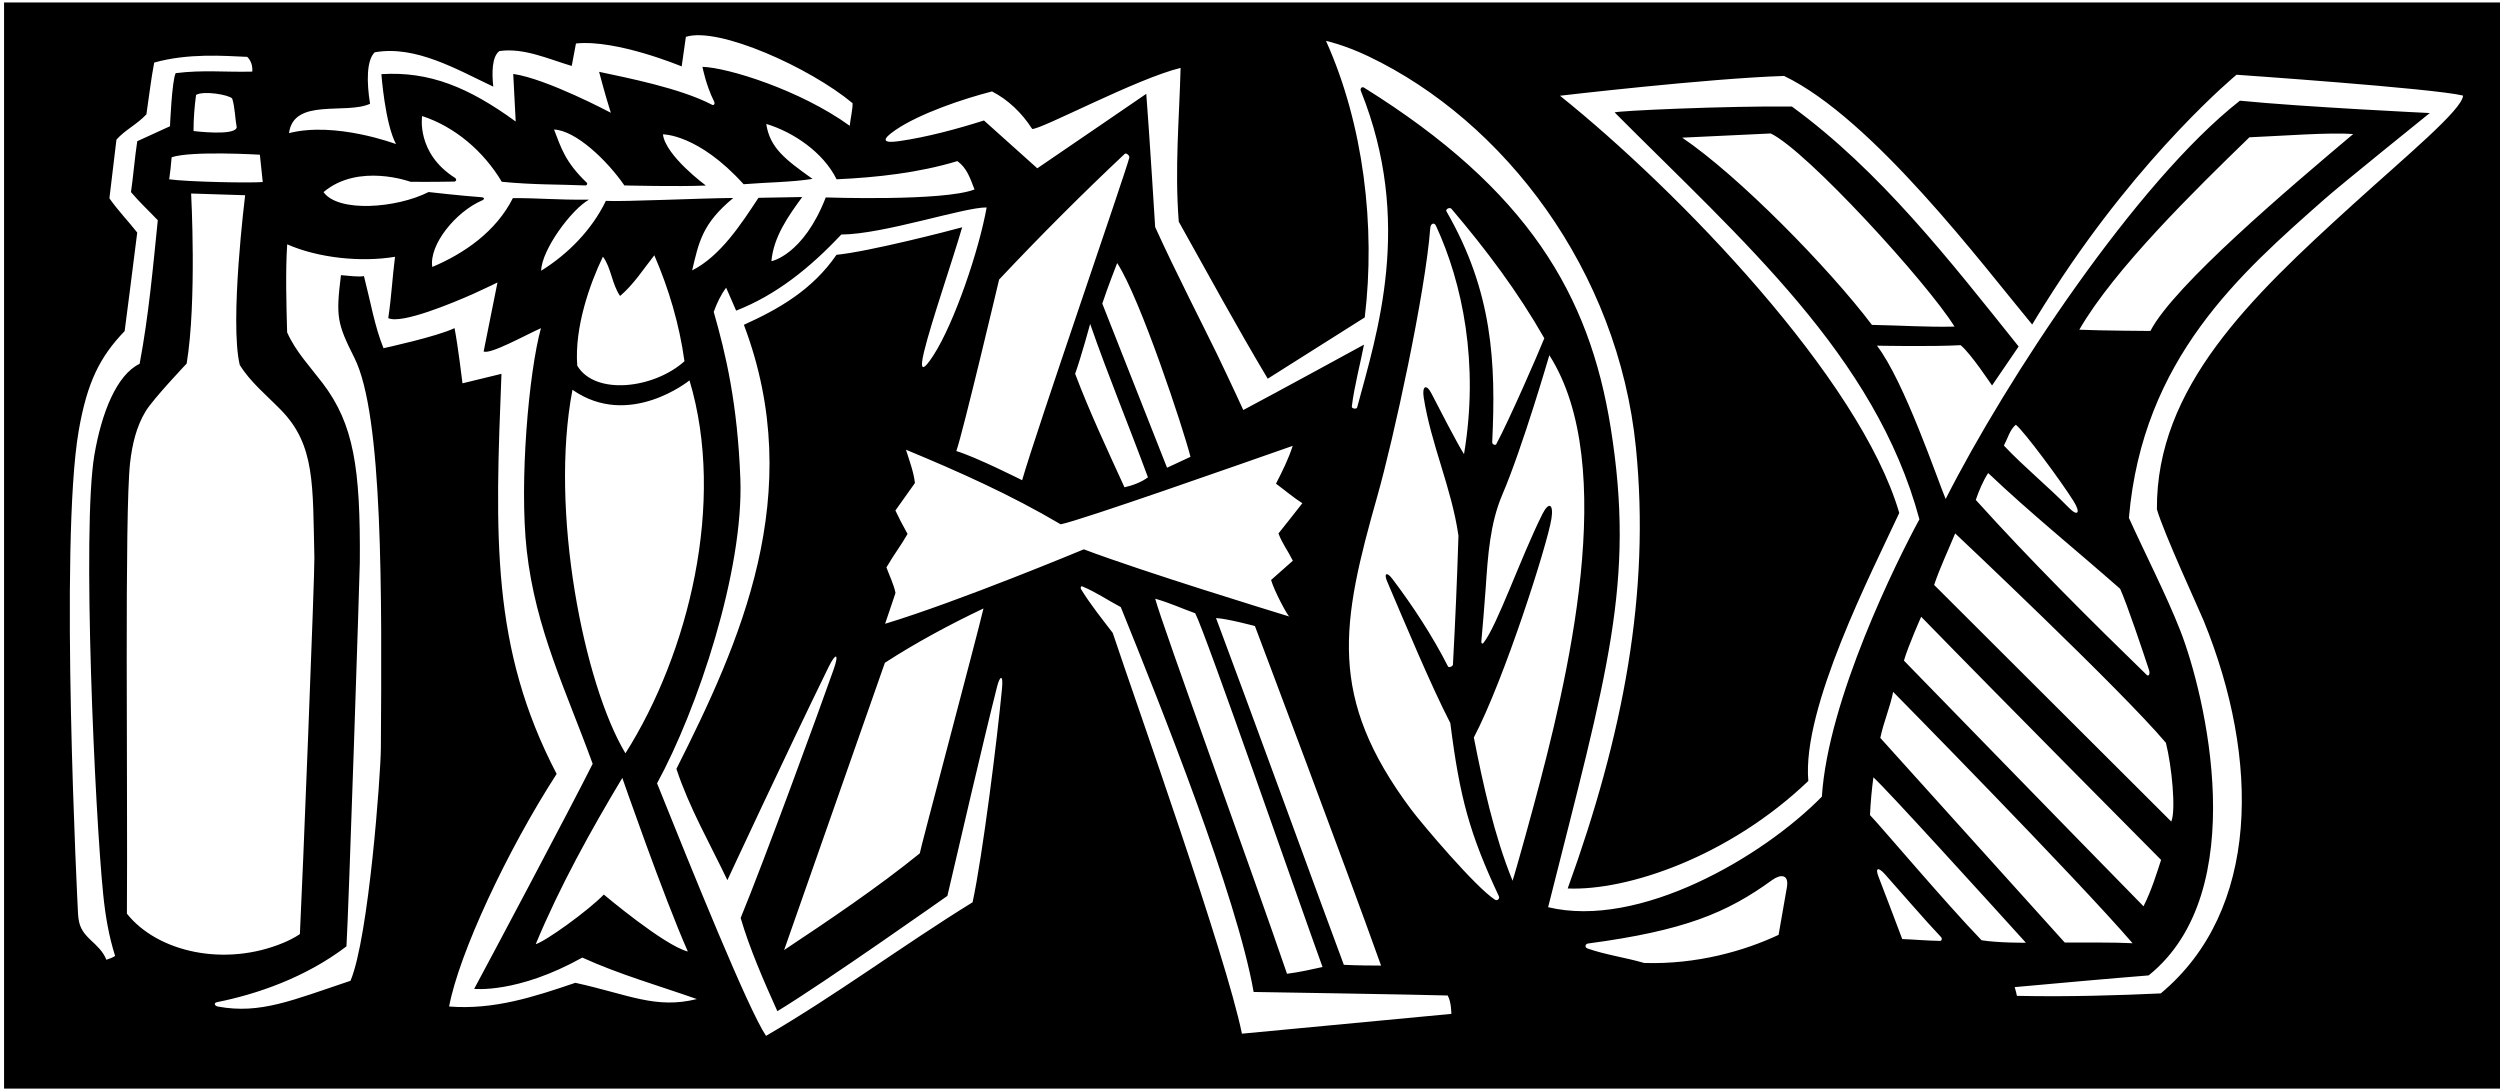 <?xml version="1.0" encoding="UTF-8"?>
<svg xmlns="http://www.w3.org/2000/svg" xmlns:xlink="http://www.w3.org/1999/xlink" width="457pt" height="199pt" viewBox="0 0 457 199" version="1.1">
<g id="surface1">
<path style=" stroke:none;fill-rule:nonzero;fill:rgb(0%,0%,0%);fill-opacity:1;" d="M 0.742 0.449 L 0.742 199 L 457 199 L 457 0.449 Z M 67.648 18.969 C 67 15 67 11 68.496 9.562 C 75.988 8.219 83.648 12.77 90.168 15.836 C 89.906 13.359 89.902 10.34 91.293 9.332 C 95.789 8.703 100.203 10.781 104.512 12.055 L 105.285 7.949 C 112.711 7.164 124.609 12.141 124.609 12.141 L 125.379 6.734 C 131.336 4.836 148 12.336 155.852 18.859 C 155.891 19.934 155.426 21.898 155.336 23 C 146.312 16.461 133 12.336 128.41 12.219 C 128.41 12.219 129.008 15.473 130.539 18.562 C 130.73 18.945 130.516 19.336 130.172 19.156 C 124.348 16.109 114.625 14.23 109.516 13.129 C 109.516 13.129 110.594 17.289 111.66 20.613 C 111.66 20.613 99.922 14.383 93.82 13.516 L 94.27 22.215 C 85.711 15.98 78.5 13 69.719 13.555 C 69.719 13.555 70.371 22.551 72.391 26.34 C 72.391 26.34 61.332 22.164 52.832 24.336 C 53.668 17.836 63.262 20.992 67.648 18.969 Z M 138.648 36.16 C 135.477 40.977 131.711 46.801 126.523 49.43 C 127.738 44.301 128.348 40.879 134.051 36.188 C 127.961 36.234 113.852 36.902 110.754 36.719 C 108.184 42.035 103.809 46.461 98.926 49.488 C 99 45.664 104.48 38.262 107.664 36.5 C 101.621 36.559 98.547 36.188 93.75 36.219 C 90.684 42.336 84.809 46.367 79.02 48.801 C 78.395 44.73 83.324 38.691 88.148 36.625 C 88.617 36.426 88.578 36.09 88.008 36.051 C 84.238 35.781 78.344 35.105 78.344 35.105 C 72.473 38.082 61.812 38.887 59.141 35.117 C 65.5 29.727 75.031 33.227 75.031 33.227 C 75.031 33.227 78.195 33.281 82.996 33.195 C 83.43 33.188 83.531 32.738 83.164 32.508 C 76.043 27.992 77.164 21.211 77.164 21.211 C 83.172 23.18 88.398 27.648 91.73 33.23 C 97.684 33.805 101.891 33.684 107.012 33.898 C 107.285 33.91 107.445 33.574 107.262 33.398 C 103.266 29.586 102.539 26.914 101.277 23.676 C 105.27 23.852 111.012 29.352 114.137 33.898 C 114.137 33.898 124.137 34.145 129.035 33.914 C 129.035 33.914 121.664 28.5 121.184 24.559 C 121.184 24.559 127.602 24.457 135.934 33.676 C 140.461 33.309 144.531 33.324 148.531 32.703 C 143.516 29.137 140.719 27.004 140.07 22.652 C 144.98 24.121 150.5 27.836 152.93 32.777 C 160.328 32.434 167.926 31.594 175.012 29.449 C 176.77 30.719 177.359 32.629 178.141 34.633 C 172.496 36.84 150.949 36.09 150.949 36.09 C 146.836 46.664 141.016 47.746 141.016 47.746 C 141.391 43.344 144.07 39.527 146.648 36.016 Z M 104.648 71.254 C 115 78.5 126.039 69.531 126.039 69.531 C 132.734 91.816 125.871 119.469 114.332 137.703 C 106.766 125.141 100.402 93.305 104.648 71.254 Z M 125.738 173.938 C 121.434 172.859 110.379 163.523 110.379 163.523 C 107.5 166.5 99.727 172.086 97.93 172.594 C 102.27 162.172 107.914 151.938 113.758 142.203 C 113.758 142.203 121.281 163.863 125.738 173.938 Z M 110.211 46.922 C 111.723 48.914 111.84 51.914 113.352 54.105 C 115.84 51.992 117.621 49.18 119.609 46.668 C 122.242 52.754 124.184 59.242 125.121 66.035 C 119.559 71.039 108.82 72.355 105.523 66.852 C 104.984 59.855 107.836 51.836 110.211 46.922 Z M 48.031 33.277 C 45.688 33.473 34.43 33.258 30.93 32.777 C 31.121 31.477 31.25 30.25 31.375 28.75 C 34.969 27.527 47.504 28.281 47.504 28.281 Z M 35.379 23.953 C 35.375 21.625 35.551 19.551 35.84 17.348 C 37.234 16.539 41.84 17.316 42.445 18.012 C 42.953 19.609 42.965 21.609 43.273 23.309 C 42.887 24.902 35.379 23.953 35.379 23.953 Z M 19.445 175.445 C 18.844 173.914 17.703 172.898 16.617 171.879 C 14.941 170.301 14.406 169.254 14.266 167.062 C 14.207 166.141 10.832 99.266 14.383 78.762 C 15.926 69.863 18.25 65.242 22.785 60.523 C 22.785 60.523 24.414 48.016 25.086 42.512 C 23.508 40.492 21.625 38.562 20 36.25 L 21.285 25.531 C 22.875 23.723 24.969 22.812 26.762 20.902 C 27.219 17.883 27.605 14.457 28.188 11.438 C 34.438 9.688 40.938 10.211 45.199 10.395 C 45.902 11.09 46.211 12.09 46.113 13.09 C 41.016 13.219 37.215 12.742 32.117 13.371 C 31.426 14.676 31.074 23.078 31.074 23.078 L 25.09 25.812 C 24.645 28.688 24.32 32.625 23.941 35.117 C 25.453 36.91 27.273 38.605 28.844 40.258 C 27.988 48.66 27.172 57.801 25.523 66.508 C 21.312 68.52 18.566 75.492 17.258 83.137 C 14.941 96.668 17.383 149.039 18.871 163.555 C 19.262 167.391 19.898 171.141 21.043 174.738 C 20.645 175.039 20 175.25 19.445 175.445 Z M 23.199 167.023 C 23.367 143.695 22.742 93.641 23.785 84.555 C 24.172 81.203 24.938 77.957 26.621 75.184 C 28.008 72.902 34.121 66.461 34.121 66.461 C 36 55.125 34.938 35.375 34.938 35.375 L 44.812 35.688 C 44.812 35.688 41.938 58.75 43.824 66.703 C 45.746 69.836 48.777 72.293 51.395 74.98 C 57.652 81.402 57.152 88.684 57.469 101.961 C 57.539 104.848 55.27 162.141 54.82 170.742 C 54.82 170.742 53.789 171.52 51.777 172.355 C 41.078 176.805 28.812 174.062 23.199 167.023 Z M 105.172 179.656 C 97.688 182.199 90.301 184.641 82.098 183.988 C 83.906 174.34 92.66 155.555 101.754 141.473 C 89.715 118.414 90.5 97.906 91.668 68.336 L 84.543 70.07 C 84.543 70.07 83.703 63.074 83.086 59.98 C 80 61.5 70.105 63.652 70.105 63.652 C 68.484 59.66 67.77 55.281 66.531 50.473 C 65.5 50.664 63.629 50.391 62.328 50.297 C 61.379 57.922 61.625 59.121 64.793 65.434 C 70.031 75.863 69.805 108.68 69.621 136.832 C 69.594 141.426 67.422 171.34 64.07 179.289 C 53.43 182.844 47.605 185.422 39.863 184.004 C 39.191 183.883 39.031 183.324 39.672 183.195 C 46.863 181.762 55.836 178.723 63.332 172.992 C 63.707 167.293 65.754 105 65.773 102.836 C 65.914 85.465 64.645 77.492 58.965 70.027 C 56.668 67.004 54.02 64.227 52.488 60.754 C 52.355 56.125 52.168 49.5 52.5 44.664 C 58.168 47.164 66.016 47.977 72.211 46.941 C 71.73 50.645 71.551 54.344 70.973 58.148 C 73.332 59.336 82.957 55.309 86.598 53.68 C 89.137 52.539 90.938 51.633 90.938 51.633 L 88.41 64.246 C 89.613 64.84 96.082 61.238 98.887 59.988 C 96.668 68 94.891 88.117 96.289 100.633 C 97.902 115.02 103.477 126.223 108.34 139.625 C 104.586 147.145 89.168 176.168 86.68 180.762 C 86.68 180.762 94.562 181.672 106.445 175.047 C 113.164 178.109 120.375 180.168 127.391 182.629 C 119.836 184.5 114.945 181.812 105.172 179.656 Z M 183.172 125.793 C 182.297 135.137 179.609 156.508 177.789 164.938 C 165.035 172.809 152.887 181.883 140.027 189.355 C 136.715 184.406 126.512 159.121 120.109 143.191 C 127.5 129.668 135.969 104.332 135.336 87.5 C 134.816 73.848 132.727 64.898 130.469 57.008 C 131.059 55.402 131.75 53.898 132.742 52.594 L 134.566 56.785 C 141.852 53.941 148.023 49.008 153.789 42.871 C 161.5 42.836 176.336 37.836 180.359 37.922 C 178.949 45.801 174.461 59.023 170.621 64.973 C 168.777 67.836 168.016 67.992 168.91 64.312 C 170.242 58.824 174.086 47.738 175.883 41.547 C 173.664 42.164 158.836 46 152.91 46.578 C 148.5 53 142.336 56.5 135.98 59.375 C 147.684 90.273 135.164 117.668 123.648 140.547 C 125.988 147.633 129.727 154.113 132.965 160.895 C 132.965 160.895 143.75 137.684 151.445 121.973 C 152.809 119.184 153.422 119.441 152.395 122.355 C 149.746 129.879 139.625 157.555 135.391 167.805 C 137.023 173.398 139.672 179.457 142.102 184.844 C 150.773 179.594 173.184 163.766 173.184 163.766 C 175.281 154.805 179.719 135.582 182.285 125.441 C 182.758 123.582 183.418 123.148 183.172 125.793 Z M 238.07 91.988 C 237.078 93.297 233.703 97.516 233.703 97.516 C 234.414 99.41 235.336 100.5 236.332 102.5 L 232.352 106.023 C 232.965 108.121 235.391 112.605 235.691 112.703 C 232.262 111.641 209.441 104.672 198.117 100.418 C 198.117 100.418 175.23 109.961 161.797 114.027 L 163.695 108.402 C 163.449 106.965 162.5 105 162.039 103.727 C 163.516 101.176 164.715 99.711 165.902 97.605 C 165 96 164.184 94.414 163.68 93.316 L 167.25 88.297 C 167.039 86.297 166.164 84 165.613 82.207 C 175.34 86.25 184.66 90.395 193.895 95.844 C 197.887 95.02 226.133 85.059 236.312 81.5 C 235.523 83.906 234.438 86.109 233.25 88.418 C 235.164 89.836 236.363 90.898 238.07 91.988 Z M 222.289 112.98 C 224.445 113.105 229.398 114.441 229.398 114.441 C 230.109 116.336 246.055 158.547 252.457 176.508 C 250.836 176.5 248.336 176.5 245.652 176.367 C 242.914 169.086 227.5 126.832 222.289 112.98 Z M 241.758 176.77 C 240 177.168 237.461 177.73 235.266 178.008 C 228.961 159.543 212.297 113.84 211.172 109.445 C 213.965 110.238 215.98 111.219 218.484 112.102 C 220.305 115.492 237.695 165.594 241.758 176.77 Z M 179.781 111.227 C 178.512 116.633 168.035 155.895 168.137 155.992 C 160.57 162.137 151.402 168.32 143.336 173.668 L 161.758 121.152 C 167.414 117.496 173.598 114.16 179.781 111.227 Z M 196.535 68.328 C 197.664 65.164 199.281 59.211 199.281 59.211 C 202.535 68.594 206.391 77.871 209.844 87.254 C 208.648 88.16 206.953 88.77 205.555 89.078 C 202.414 82.195 199.176 75.312 196.535 68.328 Z M 213.336 85.5 C 213.336 85.5 204.848 63.98 201.5 55.5 C 202.426 52.645 204.219 48.086 204.219 48.086 C 208.457 54.559 216.395 78.613 217.621 83.508 Z M 206.438 28.816 C 205.73 31.664 189.395 78.867 186.848 87.785 C 186.848 87.785 178.422 83.531 174.816 82.453 C 176 79.164 182.637 51.105 182.637 51.105 C 190.07 43.195 197.789 35.473 205.609 28.117 C 205.84 27.902 206.539 28.402 206.438 28.816 Z M 227.027 188.957 C 224.047 174.477 207.992 129.422 203.406 115.691 C 201.383 113.051 199.273 110.414 197.613 107.699 C 197.457 107.441 197.605 107.094 197.824 107.184 C 200.266 108.188 202.488 109.711 204.879 110.98 C 212.285 129.289 226.109 163.883 229.164 181.332 C 229.164 181.332 259.961 181.82 264.633 181.977 C 265.312 183.113 265.309 185.336 265.309 185.336 Z M 273.289 164.469 C 269.848 162.301 260.016 150.73 257.906 147.902 C 242.645 127.434 245.156 114.027 251.777 90.699 C 254.73 80.301 260.559 53.57 261.453 41.676 C 261.52 40.82 262.191 40.609 262.492 41.262 C 267.344 51.758 270.406 66.438 267.621 83.02 C 266.422 81.16 262.773 74.074 261.699 71.98 C 260.719 70.062 259.934 70.594 260.254 72.652 C 261.609 81.301 265.363 89.23 266.605 97.926 C 266.363 105.914 266.023 113.535 265.598 121.496 C 265.578 121.809 264.848 122.125 264.691 121.82 C 261.898 116.316 258.273 110.77 254.523 105.816 C 253.492 104.457 252.93 104.793 253.574 106.301 C 256.895 114.062 261.492 125.141 265.121 132.18 C 266.836 145.832 268.676 152.484 273.996 163.836 C 274.203 164.281 273.707 164.73 273.289 164.469 Z M 264.406 38.625 C 264.195 38.262 265.004 37.797 265.324 38.172 C 271.773 45.758 277.488 53.387 282.301 61.836 C 281.156 64.695 275.887 76.773 273.523 81.18 C 273.359 81.484 272.758 81.25 272.777 80.828 C 273.473 66.258 272.867 53.297 264.406 38.625 Z M 276.5 161 C 273.152 152.82 271.066 143.203 269.418 134.812 C 275 124.168 282.832 99.602 283.598 94.852 C 284.031 92.148 283.145 91.598 281.949 93.977 C 277.996 101.875 273.676 114.418 271.168 117.535 C 271.012 117.727 270.746 117.695 270.797 117.18 C 270.969 115.215 271.402 110.211 271.586 107.492 C 271.98 101.609 272.371 95.68 274.629 90.41 C 278.312 81.828 283.219 64.93 283.219 64.93 C 296.098 85.133 286.547 124.363 280.34 147.336 C 278.234 155.133 276.543 160.957 276.5 161 Z M 326.645 162.191 C 326.016 165.871 325.125 170.891 325.125 170.891 C 318.906 173.82 310.148 176.332 300.555 176.031 C 297.148 175.031 293.457 174.539 290.207 173.383 C 289.637 173.18 289.742 172.547 290.328 172.469 C 307.855 170.121 315.648 166.902 323.922 160.891 C 325.508 159.742 327.051 159.801 326.645 162.191 Z M 354.664 171.996 C 352.109 171.957 349.988 171.738 347.73 171.664 C 346.711 168.922 344.633 163.496 343.375 160.215 C 342.754 158.598 343.367 158.473 344.547 159.789 C 347.293 162.855 351.918 168.254 354.84 171.32 C 355.07 171.562 354.938 172 354.664 171.996 Z M 341.836 149 C 341.922 146.898 342.172 144.094 342.461 142.094 C 345.238 144.676 361.68 162.781 370.336 172.332 C 370.336 172.332 365.285 172.375 362.23 171.879 C 355.691 165.117 343.512 150.688 341.836 149 Z M 387.562 107.633 C 388.852 110.473 391.773 119.242 392.836 122.457 C 393.094 123.246 392.742 123.684 392.453 123.406 C 382.238 113.48 371.008 102.301 361.172 91.383 C 361.762 89.68 362.535 87.832 363.441 86.473 C 371.184 93.828 379.32 100.379 387.562 107.633 Z M 366.312 81.453 C 367.008 80.148 367.395 78.547 368.492 77.641 C 369.93 78.727 376.805 88.008 379.062 91.629 C 380.402 93.777 379.809 94.48 378.184 92.812 C 374.344 88.875 370.043 85.41 366.312 81.453 Z M 380.094 60.273 C 386.5 49.164 401.336 34.664 411.191 25.098 C 416.891 24.863 425.836 24.164 430.164 24.5 C 418.594 34.258 397.391 52.184 393.094 60.5 C 393.094 60.5 384.191 60.449 380.094 60.273 Z M 395.926 135.785 C 397 140 397.797 148.176 396.906 150.18 L 353.559 106.926 C 354.641 103.723 356.121 100.613 357.406 97.508 C 357.406 97.508 387.664 126 395.926 135.785 Z M 395.047 157.191 C 394.262 159.594 393.336 162.668 391.836 165.668 C 378.555 152.145 348.844 121.555 348.039 120.762 C 348.824 118.055 351.191 112.742 351.191 112.742 C 365.898 127.852 395.047 157.191 395.047 157.191 Z M 389.836 172.422 C 385.961 172.234 382.293 172.324 377.434 172.293 L 343.719 134.887 C 344.375 131.805 345.488 129.375 346.07 126.473 C 346.07 126.473 379.367 160.281 389.836 172.422 Z M 430.164 37.332 C 411.301 54.469 394.152 70.805 394.281 93.094 C 395.504 97.387 401.988 111.402 402.844 113.496 C 413.156 138.816 413.172 166.441 394.988 181.594 C 387.562 181.938 378.312 182.246 368.691 182.043 C 368.625 181.625 368.5 181.188 368.281 180.445 C 376.578 179.699 385.312 178.898 392.77 178.305 C 411.836 163 403.09 126.891 398.57 115.305 C 396.074 108.902 391.82 100.574 389.164 94.664 C 391.664 65.5 409.605 49.941 424.879 36.441 C 427.988 33.691 444.164 20.664 444.164 20.664 C 444.164 20.664 420.758 19.539 409.453 18.406 C 390.469 33.305 366.664 69.5 355.668 91.215 C 354.195 87.754 348.145 69.758 343.109 63.188 C 343.109 63.188 353.125 63.395 358.406 63.098 C 360.316 64.688 363.848 70.066 364.148 70.465 L 369.008 63.34 C 356.336 47.5 343.727 31.281 327.559 19.477 C 315.836 19.336 295.16 20.262 295.164 20.562 C 318.418 43.922 342.836 65 350.867 94.93 C 346.758 102.477 334.164 127.832 333.039 145.625 C 322.191 156.684 299.664 169.832 282.996 165.836 C 293.812 122.84 298.977 106.605 294.434 78.176 C 290.543 53.836 279.297 34.691 249.328 16.008 C 248.965 15.781 248.586 16.176 248.758 16.598 C 258.41 40.602 251.723 60.934 248.086 74.477 C 247.98 74.867 247.066 74.695 247.109 74.328 C 247.555 70.625 248.715 66.277 249.336 63 C 249.336 63 233.953 71.414 227.273 74.953 C 227.273 74.953 225.062 70.113 222.414 64.621 C 220.422 60.492 214.676 49.289 211.164 41.5 C 211.164 41.5 210.078 23.957 209.539 17.152 C 209.539 17.152 195.996 26.43 189.617 30.766 L 179.867 22.023 C 174.973 23.578 169.406 25.078 164.301 25.809 C 161.355 26.227 161.059 25.559 163.723 23.746 C 168.16 20.727 176.082 18.062 181.34 16.715 C 184.246 18.199 186.836 20.664 188.68 23.57 C 190.18 23.766 207.836 14.336 215.812 12.414 C 215.57 21.918 214.719 30.621 215.477 40.52 C 220.828 50.09 226.086 59.758 231.742 69.227 L 249.477 58.023 C 251.48 41.41 249.273 22.727 242.387 7.465 C 242.387 7.465 245.734 8.191 250.105 10.273 C 275.008 22.141 295.805 49.457 299.047 81.828 C 301.707 108.379 296.73 134.352 286.574 162.414 C 297.449 162.867 316.023 156.66 330.562 142.762 C 329.375 129.422 342.145 104.633 347.184 93.766 C 340 69.164 306.73 34.781 285.164 17.5 C 285.164 17.5 312.164 14.336 326.125 13.883 C 342.371 21.68 362.504 48.512 371.484 59.324 C 371.484 59.324 372.996 56.773 375.453 52.969 C 391.691 27.805 408.836 13.664 408.836 13.664 C 408.836 13.664 445 16.164 450.246 17.473 C 450.164 20 439.824 28.559 430.164 37.332 Z M 342.188 59.391 C 334.27 48.918 317.816 32.141 307.5 25.164 L 323.684 24.398 C 330.199 27.48 352.184 51.52 357.289 59.703 C 352.121 59.82 347.625 59.488 342.188 59.391 "/>
</g>
</svg>
